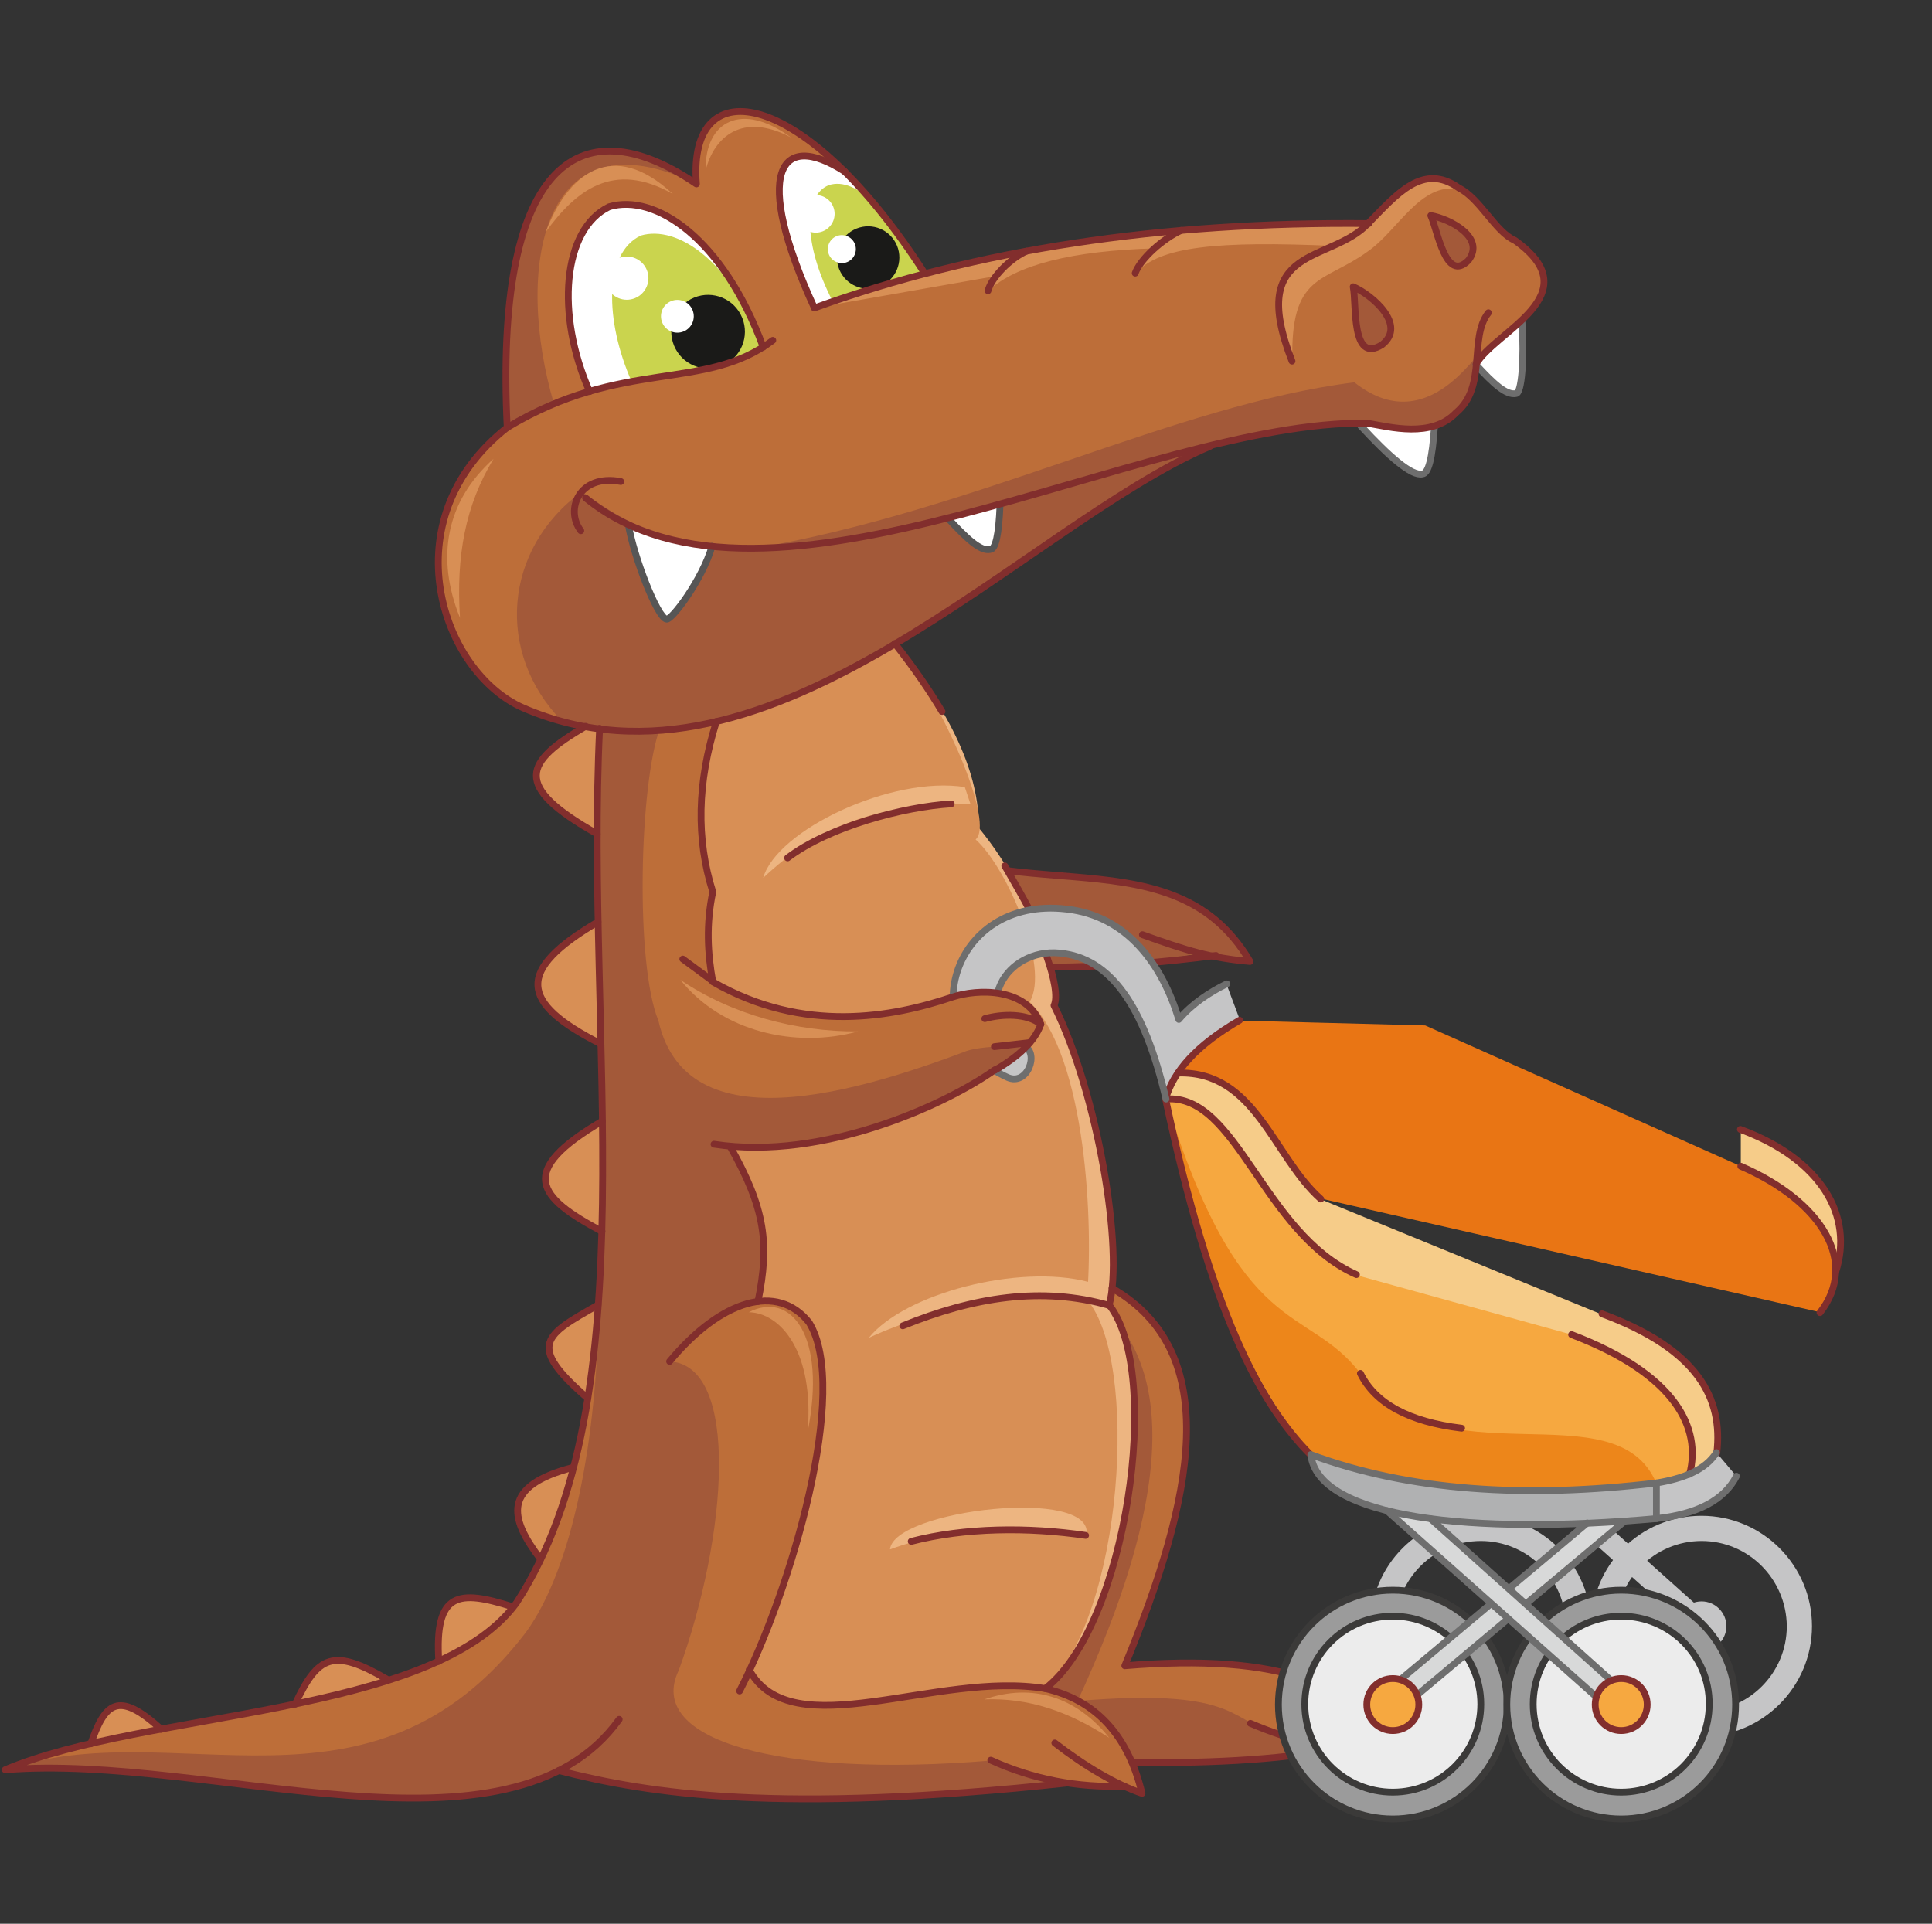 <?xml version="1.0" encoding="utf-8"?>
<!-- Generator: Adobe Illustrator 21.1.0, SVG Export Plug-In . SVG Version: 6.00 Build 0)  -->
<svg version="1.1" id="Layer_1" xmlns="http://www.w3.org/2000/svg" xmlns:xlink="http://www.w3.org/1999/xlink" x="0px" y="0px"
	 viewBox="0 0 483 481" style="enable-background:new 0 0 483 481;" xml:space="preserve">
<rect x="0" y="0" width="483" height="481" fill="#333333" stroke="none"/>
<style type="text/css">
	.st0{fill-rule:evenodd;clip-rule:evenodd;fill:#A35939;}
	.st1{fill:none;stroke:#822E2D;stroke-width:1.7;stroke-linecap:round;stroke-linejoin:round;stroke-miterlimit:22.926;}
	.st2{fill-rule:evenodd;clip-rule:evenodd;fill:#C5C5C6;}
	.st3{fill-rule:evenodd;clip-rule:evenodd;fill:#B0B1B2;}
	.st4{fill-rule:evenodd;clip-rule:evenodd;fill:#F6CC89;}
	.st5{fill-rule:evenodd;clip-rule:evenodd;fill:#E97514;}
	.st6{fill-rule:evenodd;clip-rule:evenodd;fill:#F6A840;}
	.st7{fill-rule:evenodd;clip-rule:evenodd;fill:#ED861A;}
	.st8{fill-rule:evenodd;clip-rule:evenodd;fill:#D88F55;}
	.st9{fill-rule:evenodd;clip-rule:evenodd;fill:#BD6E39;}
	.st10{fill-rule:evenodd;clip-rule:evenodd;fill:#EDB581;}
	.st11{fill-rule:evenodd;clip-rule:evenodd;fill:#FFFFFF;}
	.st12{fill:none;stroke:#6E6E6E;stroke-width:1.7;stroke-linecap:round;stroke-linejoin:round;stroke-miterlimit:22.926;}
	.st13{fill-rule:evenodd;clip-rule:evenodd;fill:#CAD44E;}
	.st14{fill:none;stroke:#575656;stroke-width:1.7;stroke-linecap:round;stroke-linejoin:round;stroke-miterlimit:22.926;}
	.st15{fill-rule:evenodd;clip-rule:evenodd;fill:#1A1A18;}
	.st16{fill-rule:evenodd;clip-rule:evenodd;fill:#ECECEC;}
	.st17{fill-rule:evenodd;clip-rule:evenodd;fill:#9B9B9B;}
	.st18{fill:none;stroke:#3B3A39;stroke-width:1.7;stroke-linecap:round;stroke-linejoin:round;stroke-miterlimit:22.926;}
	.st19{fill-rule:evenodd;clip-rule:evenodd;fill:#D8D9D9;}
</style>
<path class="st0" d="M300.4,238.4c-28.9,4.9-53.9,4.2-75-2.2l-13-33.7c35.3,28.8,79.6,3.1,100,37.9L300.4,238.4z"/>
<path class="st1" d="M212.5,202.5c35.3,28.8,79.6,3.1,100,37.9c-9.5-0.8-15.8-2.7-26.9-6.7"/>
<path class="st1" d="M304,238.9c-25,3.3-60.7,5.3-78.6-2.7"/>
<path class="st2" d="M429.1,363.2l5,5.9c-4.3,6.7-11.2,9.9-20,10.5v-8.8C420.9,369.7,426.4,367.5,429.1,363.2z"/>
<path class="st2" d="M370.2,385.3c-11.7,0-21.3,9.5-21.3,21.3c0,11.7,9.5,21.3,21.3,21.3c11.7,0,21.3-9.5,21.3-21.3
	C391.4,394.8,381.9,385.3,370.2,385.3z M370.2,379c15.2,0,27.6,12.4,27.6,27.6c0,15.2-12.4,27.6-27.6,27.6
	c-15.2,0-27.6-12.4-27.6-27.6C342.6,391.3,354.9,379,370.2,379z"/>
<path class="st3" d="M414.1,370.8v8.9c-46,4.1-84.6,0-86.4-16C352.3,372.8,381.3,374.7,414.1,370.8z"/>
<path class="st4" d="M458.9,318.1l-23.7-26.5v-9.1C455.5,290,463.5,304.1,458.9,318.1z"/>
<path class="st5" d="M455,328.1l-124.7-28.4l-35.7-31.4c3.3-5.8,8.2-10.4,15.5-13.1l46.2,1.2l78.9,35.2
	C455.5,300.4,464.8,315.5,455,328.1z"/>
<path class="st4" d="M429.1,363.2l-6.7,5.3L313.9,315l-22.6-40.1l3.1-6.5c21.2,0.4,23.7,20.9,35.6,31.4l70.3,28.8
	C424.4,337.4,430.8,349.6,429.1,363.2z"/>
<path class="st6" d="M339,318.8l53.9,14.9c24.3,9.3,33.5,20.5,29.5,34.9c-28.7,6.7-68.5,5.1-94.8-4.8c-17.3-21.6-29.4-51.2-36.3-89
	C309.3,273.4,315.6,308.3,339,318.8z"/>
<path class="st7" d="M340.1,343.4c19.2,27.9,63.9,3.3,74,27.5c-28.3,3.3-60.1,2.8-86.4-7.1c-17.3-21.6-29.4-51.2-36.3-89
	C310.3,335.9,326.6,325.8,340.1,343.4z"/>
<polygon class="st2" points="424.9,409.4 393,380.9 400.9,380.5 428.6,405.3 "/>
<polygon class="st2" points="429.2,407.3 405.1,430.9 403.6,423.2 424.2,403.3 "/>
<path class="st2" d="M425.4,412.8c3.4,0,6.2-2.8,6.2-6.2c0-3.4-2.8-6.2-6.2-6.2s-6.2,2.8-6.2,6.2C419.2,410,421.9,412.8,425.4,412.8
	z"/>
<path class="st8" d="M149.3,208.5l0.6-26.3l-3.1-0.8C129.1,192.5,129.5,196.5,149.3,208.5z"/>
<path class="st2" d="M425.4,385.3c-11.7,0-21.3,9.5-21.3,21.3c0,11.7,9.5,21.3,21.3,21.3c11.7,0,21.3-9.5,21.3-21.3
	C446.6,394.8,437.1,385.3,425.4,385.3z M425.4,379c15.2,0,27.6,12.4,27.6,27.6c0,15.2-12.4,27.6-27.6,27.6
	c-15.2,0-27.6-12.4-27.6-27.6C397.8,391.3,410.1,379,425.4,379z"/>
<path class="st8" d="M22.7,436l17.6-3.6C28.8,422.7,25.7,426.2,22.7,436z"/>
<path class="st8" d="M73.8,426.1l23-6.2C83.3,412.2,80.7,413.2,73.8,426.1z"/>
<path class="st8" d="M109.7,415.4c7.6-3.3,13.7-7.9,18.3-13.7C113.3,396.2,107.3,401.7,109.7,415.4z"/>
<path class="st8" d="M135,389.8l8.4-22.9C131.7,370.1,124.5,376.2,135,389.8z"/>
<path class="st8" d="M146.9,349.6l2.6-23.3C135.7,334.5,132.9,337.4,146.9,349.6z"/>
<path class="st8" d="M150.4,307.9l-0.1-27.5C130.3,291.6,132.4,299.4,150.4,307.9z"/>
<path class="st8" d="M150.2,261l-0.7-30.5C129,242.1,130.5,252.3,150.2,261z"/>
<path class="st9" d="M340.2,437.8l-6.6-0.6c-15.4,4.1-32.7,4.3-50.5,3.5l-21.8-18.5l16.6-100.2c28,16.1,20.6,52.4,3.2,94.4
	c38.6-3.2,60.4,4.5,65.4,23.3L340.2,437.8z"/>
<path class="st0" d="M331.4,437.8l-7.8,1.4c-16.9,1.6-31.5,2.2-49.3,1.4l-21.8-18.5L269.1,322c28,16.1,22.4,55.6,0.3,103.3
	c38.6-3.2,38,4.3,48.4,7.8L331.4,437.8z"/>
<path class="st9" d="M203.6,319.2c17.4-5.1,11.3,33.7-16.3,98.4l74.3,4.4c13,3.8,21,12.6,24,26.4l-4.4-1.8l-14-0.8
	c-48,5.8-92.1,6.7-127.3-3.1C109.4,458,45.9,440,1.4,442.4c42-14.8,107.5-13.7,126.7-40.8c11.6-16,19.2-41.2,21.6-75.5
	c2.2-45.2-0.9-95.2,0.3-144.1l8.6,0.6l20.7-2.5c14,36.7,11.6,64.6,73.2,66.2l3.2,36.4C240.6,284.7,197.9,304.4,203.6,319.2z"/>
<path class="st0" d="M182.5,286.6l18.2,21.5l-11.2,17.3L177,331l-9.7,9.4c17.8,0.8,14.6,43.7,2.4,77.2c-8.5,17.4,24.8,27,78,22.6
	l19.3,5.7c-48,5.8-92.1,6.7-127.3-3.1c-30.4,15.4-93.9-2.6-138.4-0.2c42-14.8,91.3,16.4,130.2-34.5c11.6-16,17.9-48.1,18.2-83.3
	c1.9-51.1-1.4-94.4,0.2-142.6l15.1-0.2c-5.2,14.2-6.2,59.2-0.4,73.2c7.4,32.8,54.8,16.3,83.6,5.1l-1.9,29.3
	C226.2,292.1,213.7,290.4,182.5,286.6z"/>
<path class="st9" d="M302.5,111.5c14.9-4.5,28.1-6.4,39.4-5.6c17.4,4.5,26.5-0.4,27.2-14.7c3.2-10.3,30.1-14.7,9.7-31l-7-6.6
	c-7.7-10-16.9-12.4-29.6,2.2c-31.2-0.7-66.5,2-111,12.6c-29.6-46.3-59.4-51.7-57.1-22.4c-29.9-20.3-50.5-4.2-47.3,60.9
	c-28.8,26.4-16.6,61.1,3.9,70.1C192.8,203.6,256.1,131.2,302.5,111.5z"/>
<path class="st0" d="M138.5,101l-11.7,5.9c-3.2-65.1,17.4-81.1,47.3-60.9C135.1,27.2,128.6,67.5,138.5,101z M302.5,111.5
	c14.9-4.5,28.1-6.4,39.4-5.6c17.4,4.5,26.5-0.4,27.2-14.7c3.2-10.3-10,20.7-30.5,4.4c-44.5,5.5-95,32.3-150.5,41.6
	c-13.9,1.2-28.1-3.5-42.6-14.3c-19.8,14.4-21.6,40.5-5,57.4C201,193,239.1,143,302.5,111.5z"/>
<path class="st8" d="M342.2,55.9c-42.5-1.4-88.7,5.6-138.6,21.1l45.5-8l-2,3.7c7-6.5,20.9-10,41.7-10.6l-4.9,6.3
	c5.8-6.8,20.4-8.2,49.8-6.9l-9,4.6c-6.7,6.1-5.9,14.7-1.6,24.4c-0.6-22.3,7.8-19.6,18.8-27.6c7.6-5.2,13.1-17.4,22.9-15.6
	C357,40.9,349.6,46.7,342.2,55.9z"/>
<path class="st10" d="M223.7,160.9c-12.9,7.8-32.3,16.7-44.6,19.4c-3.9,13.7,5.1,31.3,12,63c19.9,0,47.4-2.3,61.2,3.1l3.2,36.4
	c-21.8,2.8-27.9,14.7-57.6,10.7c3.8,17.9,2.3,16.7,6.8,29c12.8,3.5,9.3,53.5-17.4,95.2c12.8,20.8,46-0.2,74,4.7
	c20.9-19.6,29.5-71.4,16-95.9c1.7-18.1-0.1-44.6-13.8-74.9c1.4-8.6-6.8-30.1-18.8-44.6C244.8,193.4,238,178.6,223.7,160.9z"/>
<path class="st8" d="M226,163.8l-2.2-2.9c-16.4,9.8-31.3,16.3-44.6,19.4c-5.4,18.1-4.5,31.4-0.9,42.6c-2.1,8.6-2.1,16.1,0,22.5
	c26,15.2,51.5,6,70.2,1.9l0.3,20.2c-22.8,13.7-44.9,20-66.3,19.1c11.5,19.1,9.2,27.5,7,38.8c24.8-2,19.9,38.2-2.2,92.2
	c12.8,20.8,46-0.2,74,4.7c19.6-18.3,23.6-82.2,10.4-97.4c1.7-18.1,0-60.5-14.3-74.4c5.2-8.5-5.7-33.7-13.5-40.6
	C248.5,206,237.2,179,226,163.8z"/>
<path class="st11" d="M340.2,106.4c6.1,0.1,13.3,1,18.4,0.3c-0.5,7.9-1.5,11.7-3,11.8C352.8,118.9,347.1,114,340.2,106.4z"/>
<path class="st12" d="M358.6,106.7c-0.5,7.9-1.5,11.7-3,11.8c-2.7,0.6-8.4-4.4-15.4-12"/>
<path class="st11" d="M369.1,91.2l11.4-10.6c0.6,9.1-0.1,17.8-1.5,17.8C376.6,98.9,373.5,95.9,369.1,91.2z"/>
<path class="st12" d="M380.5,80.6c0.6,9.1-0.1,17.8-1.5,17.8c-2.4,0.5-5.6-2.4-10-7.2"/>
<path class="st10" d="M241.2,196.8c-18.2-2.9-47,10.7-50.4,22.7c13.3-12.5,27.9-18.7,51.8-18.5L241.2,196.8z"/>
<path class="st10" d="M272,320.5c-17.4-4.5-45.8,2.9-54.8,14c17.1-7.9,42.9-13.3,57.1-8.9L272,320.5z"/>
<path class="st10" d="M222.5,387.4c18.6-6.8,38.3-5.8,49.1-3.5C274,371.6,223.3,377.5,222.5,387.4z"/>
<path class="st8" d="M246.1,424.9c11-0.4,20.8,2.9,31.2,9.6C269.2,424.4,258.2,420.7,246.1,424.9z"/>
<path class="st8" d="M170.1,245c12.8,8.7,29,13,44.4,12.9C198.9,262.2,180.5,258,170.1,245z"/>
<path class="st8" d="M201.9,358.1c1.7-20.1-6.7-29.8-14.7-30C197.8,322.7,206.7,334,201.9,358.1z"/>
<path class="st8" d="M123.4,114.7c-7.1,11.7-9.4,24.4-8.4,39.8C108.9,139.4,111.5,125.3,123.4,114.7z"/>
<path class="st1" d="M187.3,417.5c10.6,19.5,46.9,0.2,74,4.7c12.6,2.9,20.7,11.6,24.2,26.2c-6.6-2.3-13.9-6.5-21.8-12.6"/>
<path class="st1" d="M281.1,446.6c-11.8,0.4-22.9-1.7-33.4-6.5"/>
<path class="st1" d="M139.7,442.7c22.6,5.8,54.9,10.9,127.3,3.1"/>
<path class="st1" d="M340.2,437.8c-8.5-0.4-17.7-2.7-27.6-6.9"/>
<path class="st1" d="M283,440.6c20.7,0.5,41.8-1.1,50.7-3.5"/>
<path class="st1" d="M271.4,383.9c-14.3-2.1-30.1-2-43.6,1.5"/>
<path class="st11" d="M147.4,97.8c14.5-3.7,32.3-3.6,43.4-11c-10-27.2-27-38.5-38.5-35.1C140.6,57.3,139,78.7,147.4,97.8z"/>
<path class="st1" d="M128,401.7c-13.3-4.2-19.4-3.8-18.3,13.7"/>
<path class="st1" d="M96.8,419.9c-13.4-7.8-17.3-6.1-23,6.2"/>
<path class="st1" d="M40.3,432.4c-10.9-10-14.1-6.4-17.6,3.6"/>
<path class="st11" d="M211.1,42.9l9.8,11l10.3,14.5L203.6,77C188.1,43.3,194.7,32.3,211.1,42.9z"/>
<path class="st13" d="M208.2,75.4l22.3-6.6c-7.1-15.1-16.3-24.8-23.3-22.5C200.9,48.8,200.7,60.9,208.2,75.4z"/>
<path class="st13" d="M157.9,95.4c11-2.9,22.2-1.9,32.9-8.6c-7.9-21.6-21.5-30.6-30.6-27.9C150.9,63.3,151.2,80.2,157.9,95.4z"/>
<path class="st1" d="M231.2,68.4c-29.6-46.3-59.4-51.7-57.1-22.4c-29.9-20.3-50.5-4.2-47.3,60.9c-29.4,23.1-16.5,61.1,4,70.1
	c62,26.7,125.3-45.6,171.7-65.4"/>
<path class="st1" d="M323,90.3c-11.5-29.4,9.7-24.3,19.1-34.5c7.1-7.2,13.6-15.2,22.6-8.8c5.4,2.7,9.1,11,14,13.1
	c19.3,13.7-5.3,22.8-9.7,31"/>
<path class="st0" d="M338.3,71.7c0.9,4.4-0.6,19.4,7.2,14.5C351.8,81.3,343.1,73.8,338.3,71.7z"/>
<path class="st1" d="M338.3,71.7c0.9,4.4-0.6,19.4,7.2,14.5C351.8,81.3,343.1,73.8,338.3,71.7z"/>
<path class="st0" d="M357.7,53.9c1.7,3.6,3.7,17,9.4,11.2C371.5,59.4,362.4,54.7,357.7,53.9z"/>
<path class="st1" d="M357.7,53.9c1.7,3.6,3.7,17,9.4,11.2C371.5,59.4,362.4,54.7,357.7,53.9z"/>
<path class="st11" d="M157.2,131.2c7.2,2.3,14.2,4.1,20.9,5.4c-2.4,8.3-10.2,18.7-11.4,18.2C164.3,154.4,158.4,139.1,157.2,131.2z"
	/>
<path class="st14" d="M178,136.6c-2.4,8.3-10.2,18.7-11.4,18.2c-2.3-0.4-8.2-15.7-9.5-23.6"/>
<path class="st11" d="M237.1,129.6l13-3.2c-0.3,7.3-1.1,11-2.5,11C245.1,137.9,241.8,134.6,237.1,129.6z"/>
<path class="st14" d="M250,126.4c-0.3,7.3-1.1,11-2.5,11c-2.4,0.5-5.9-2.8-10.5-7.8"/>
<path class="st1" d="M256.6,62.8c-4,1.8-8.7,6.5-9.6,9.9"/>
<path class="st1" d="M295.3,57.6c-4.6,2.1-10.2,7.1-11.5,10.7"/>
<path class="st1" d="M155.2,120.4c-10.5-2-14,7.1-10,12.3"/>
<path class="st1" d="M190.8,86.8c-10-27.2-27-38.5-38.5-35.1c-11.7,5.6-13.4,27-4.9,46.2"/>
<path class="st1" d="M203.6,77c-15.5-33.7-8.9-44.7,7.6-34.1"/>
<ellipse transform="matrix(0.926 -0.379 0.379 0.926 -18.242 73.118)" class="st15" cx="176.9" cy="83" rx="9.2" ry="9.2"/>
<ellipse transform="matrix(0.925 -0.379 0.379 0.925 -17.368 70.028)" class="st11" cx="169.4" cy="79.2" rx="4.1" ry="4.1"/>
<ellipse transform="matrix(0.926 -0.379 0.379 0.926 -14.688 64.45)" class="st11" cx="156.6" cy="69.6" rx="5.4" ry="5.4"/>
<ellipse transform="matrix(0.926 -0.379 0.379 0.926 -8.262 86.874)" class="st15" cx="216.9" cy="64.5" rx="7.8" ry="7.8"/>
<ellipse transform="matrix(0.926 -0.378 0.378 0.926 -7.881 84.228)" class="st11" cx="210.4" cy="62.2" rx="3.5" ry="3.5"/>
<path class="st1" d="M261.6,238.9c2,5.7,2.9,10.5,1.9,12.5c11.1,22.3,17.4,61.4,13.8,74.9c13.4,17,4.4,80.2-16,95.9 M251.2,216.5
	c1.4,2.5,4.8,8.2,6.2,11.1 M223.7,160.9c4.9,6.2,8.7,11.8,11.8,17"/>
<path class="st1" d="M237.8,201c-11.7,0.7-30.5,5.6-40.9,13.5"/>
<path class="st1" d="M277.3,326.4c-16.8-4.8-33.9-2.1-51.6,5.1"/>
<path class="st1" d="M182.5,286.6c8.9,15.7,9.9,24.5,7,38.8"/>
<path class="st1" d="M167.4,340.4c12.9-15.5,27-19.7,34.9-9.7c10.2,16.6-4.4,66.7-17.4,92.1"/>
<path class="st1" d="M278,322.1c28,16.1,20.5,52.4,3.2,94.4c38.6-3.2,60.4,4.5,65.4,23.3c-6.3-1-14.5-5.2-24.7-12.6"/>
<path class="st1" d="M149.9,182.1c-3.7,77,12.5,167.4-20.8,218.7c-20.8,28.4-92.6,26.8-127.8,41.7c51.2-4.2,126.1,25.5,153.5-12.6"
	/>
<path class="st1" d="M146.4,181.6c-15.2,8.9-18.6,14.8,2.9,26.9"/>
<path class="st1" d="M149.5,230.5c-20.6,12.1-19.7,20.2,0.7,30.5"/>
<path class="st1" d="M150.6,280.3c-21.5,12.6-16.3,19-0.1,27.6"/>
<path class="st1" d="M149.5,326.3c-13.2,7.5-18.1,9.9-2.6,23.3"/>
<path class="st1" d="M143.3,366.9c-17.8,4.6-16.1,12.5-8.2,22.9"/>
<path class="st1" d="M146.4,124.5c45.3,37,138.8-19.4,195.4-18.7c5.8,1,16.1,3.8,22.2-2.6c7.9-6.5,3.1-18.7,8.1-25"/>
<path class="st8" d="M136.5,57.9c7.4-10.1,16.7-17.9,31.7-9.4C153.2,34.5,141.9,43.4,136.5,57.9z"/>
<path class="st8" d="M176.4,42.6c2.1-8.3,9.1-14.7,21.4-8.2C185.4,25.3,176.2,30.3,176.4,42.6z"/>
<line class="st1" x1="178.3" y1="245.4" x2="170.7" y2="239.8"/>
<path class="st16" d="M348.5,452.3c13.6,0,24.7-11.3,24.7-25.2c0-13.9-11.1-25.2-24.7-25.2c-13.6,0-24.7,11.3-24.7,25.2
	C323.9,441,334.9,452.3,348.5,452.3z"/>
<path class="st16" d="M405.3,451.3c13.6,0,24.7-11.3,24.7-25.2c0-13.9-11.1-25.2-24.7-25.2c-13.6,0-24.7,11.3-24.7,25.2
	C380.7,440,391.7,451.3,405.3,451.3z"/>
<path class="st17" d="M348.2,404.1c-12.2,0-22,9.9-22,22c0,12.2,9.9,22,22,22c12.2,0,22-9.9,22-22
	C370.2,414,360.3,404.1,348.2,404.1z M348.2,397.6c15.8,0,28.6,12.8,28.6,28.6s-12.8,28.6-28.6,28.6s-28.6-12.8-28.6-28.6
	S332.4,397.6,348.2,397.6z"/>
<path class="st18" d="M348.2,404.1c-12.2,0-22,9.9-22,22c0,12.2,9.9,22,22,22c12.2,0,22-9.9,22-22
	C370.2,414,360.3,404.1,348.2,404.1z M348.2,397.6c15.8,0,28.6,12.8,28.6,28.6s-12.8,28.6-28.6,28.6s-28.6-12.8-28.6-28.6
	S332.4,397.6,348.2,397.6z"/>
<path class="st17" d="M405.3,404.1c-12.2,0-22,9.9-22,22c0,12.2,9.9,22,22,22c12.2,0,22-9.9,22-22
	C427.4,414,417.5,404.1,405.3,404.1z M405.3,397.6c15.8,0,28.6,12.8,28.6,28.6s-12.8,28.6-28.6,28.6s-28.6-12.8-28.6-28.6
	S389.6,397.6,405.3,397.6z"/>
<path class="st18" d="M405.3,404.1c-12.2,0-22,9.9-22,22c0,12.2,9.9,22,22,22c12.2,0,22-9.9,22-22
	C427.4,414,417.5,404.1,405.3,404.1z M405.3,397.6c15.8,0,28.6,12.8,28.6,28.6s-12.8,28.6-28.6,28.6s-28.6-12.8-28.6-28.6
	S389.6,397.6,405.3,397.6z"/>
<path class="st12" d="M414.1,379.7c10.3-1.1,17-4.7,20-10.6"/>
<path class="st2" d="M306.6,246l3.4,9.1c-9.7,5.2-15.7,11.8-18.5,19.7c-5.5-23.4-13.9-35.3-26.6-36.5c-13.3-1.3-22.9,13.9-8.8,23.3
	c3.7,1.7,0.8,10-4.2,7.8c-24.1-10.9-14.4-45.5,14.7-42.1c15.2,1.7,23.9,13.8,28.1,27.6C297.9,251.1,302.3,248.1,306.6,246z"/>
<path class="st1" d="M327.7,363.8c-12.8-12.8-25.1-36.2-36.3-89c1.9-6.9,7.8-13.5,18.5-19.7"/>
<path class="st1" d="M291.5,274.8c17.8-1.4,24.2,33.5,47.6,43.9"/>
<path class="st1" d="M294.5,268.3c19.4-0.6,23.8,21,35.7,31.5"/>
<path class="st1" d="M392.9,333.7c26,9.9,32.5,23.3,29.5,34.9"/>
<path class="st1" d="M400.5,328.5c24,8.9,30.3,21.1,28.7,34.8"/>
<path class="st1" d="M435.2,291.6c20.3,8.8,29.6,24,19.8,36.6"/>
<path class="st1" d="M435.1,282.4c20.3,7.5,28.4,21.7,23.8,35.7"/>
<path class="st12" d="M291.5,274.8c-5.5-23.4-13.9-35.3-26.6-36.5c-13.3-1.3-22.9,13.9-8.8,23.3c3.7,1.7,0.8,10-4.2,7.8
	c-24.1-10.9-14.4-45.5,14.7-42.1c15.2,1.7,23.9,13.8,28.1,27.6c3.3-3.9,7.7-6.8,12-8.9"/>
<path class="st1" d="M340.1,343.4c3.7,7.5,12.1,12.1,25.3,13.7"/>
<polygon class="st19" points="354.3,423.8 406.2,380.3 396.9,380.8 350.2,419.9 "/>
<line class="st12" x1="396.8" y1="380.8" x2="350.2" y2="419.9"/>
<line class="st12" x1="406.2" y1="380.3" x2="354.3" y2="423.8"/>
<polygon class="st19" points="399.1,424.3 346.7,377.7 357.2,379.3 402.8,420.2 "/>
<line class="st12" x1="346.7" y1="377.7" x2="399.1" y2="424.3"/>
<path class="st6" d="M348.2,432.7c3.6,0,6.5-2.9,6.5-6.5c0-3.6-2.9-6.5-6.5-6.5c-3.6,0-6.5,2.9-6.5,6.5
	C341.7,429.8,344.6,432.7,348.2,432.7z"/>
<path class="st1" d="M348.2,432.7c3.6,0,6.5-2.9,6.5-6.5c0-3.6-2.9-6.5-6.5-6.5c-3.6,0-6.5,2.9-6.5,6.5
	C341.7,429.8,344.6,432.7,348.2,432.7z"/>
<line class="st12" x1="357.6" y1="379.7" x2="402.8" y2="420.2"/>
<path class="st12" d="M414.1,370.8v8.9c-46,4.1-84.6,0-86.4-16C352.3,372.8,381.3,374.7,414.1,370.8z"/>
<path class="st6" d="M405.3,432.7c3.6,0,6.5-2.9,6.5-6.5c0-3.6-2.9-6.5-6.5-6.5c-3.6,0-6.5,2.9-6.5,6.5
	C398.8,429.8,401.7,432.7,405.3,432.7z"/>
<path class="st1" d="M405.3,432.7c3.6,0,6.5-2.9,6.5-6.5c0-3.6-2.9-6.5-6.5-6.5c-3.6,0-6.5,2.9-6.5,6.5
	C398.8,429.8,401.7,432.7,405.3,432.7z"/>
<path class="st0" d="M235.8,250c13-4.2,20.6-1.5,24.5,6c-2.7,7.3-9.6,12.1-16,14.4l-3-7.5L235.8,250z"/>
<path class="st9" d="M235.8,250c13-4.2,20.6-1.5,24.5,6c-2.7,7.3-12.6,4.6-19,6.9l-6.8-2.3L235.8,250z"/>
<path class="st1" d="M126.8,106.9c28.9-17.4,49.3-8.9,66.4-21.8"/>
<path class="st1" d="M342.2,55.9c-52-0.5-98.2,6.5-138.6,21.1"/>
<ellipse transform="matrix(0.926 -0.378 0.378 0.926 -5.04 81.098)" class="st11" cx="203.9" cy="53.4" rx="4.7" ry="4.7"/>
<path class="st12" d="M414.1,370.8c6.8-1.1,12.3-3.3,15-7.6"/>
<path class="st1" d="M260.2,256.1c-1.5,4.3-5.6,8.1-11.5,11.5"/>
<path class="st1" d="M246.2,254.7c4.3-1.2,10.5-1.4,14,1.4c-3.5-9.2-15.7-8.9-22.1-6.8c-14.9,5-37.1,9.3-59.9-3.8
	c-1.3-7.1-1.7-14.5,0-22.5c-4.2-13.2-3.9-27.4,0.9-42.6"/>
<path class="st1" d="M248.7,267.5c-12.1,8.6-42.7,22.8-70.2,18.6"/>
<line class="st1" x1="257.4" y1="260.7" x2="248.6" y2="261.7"/>
</svg>
